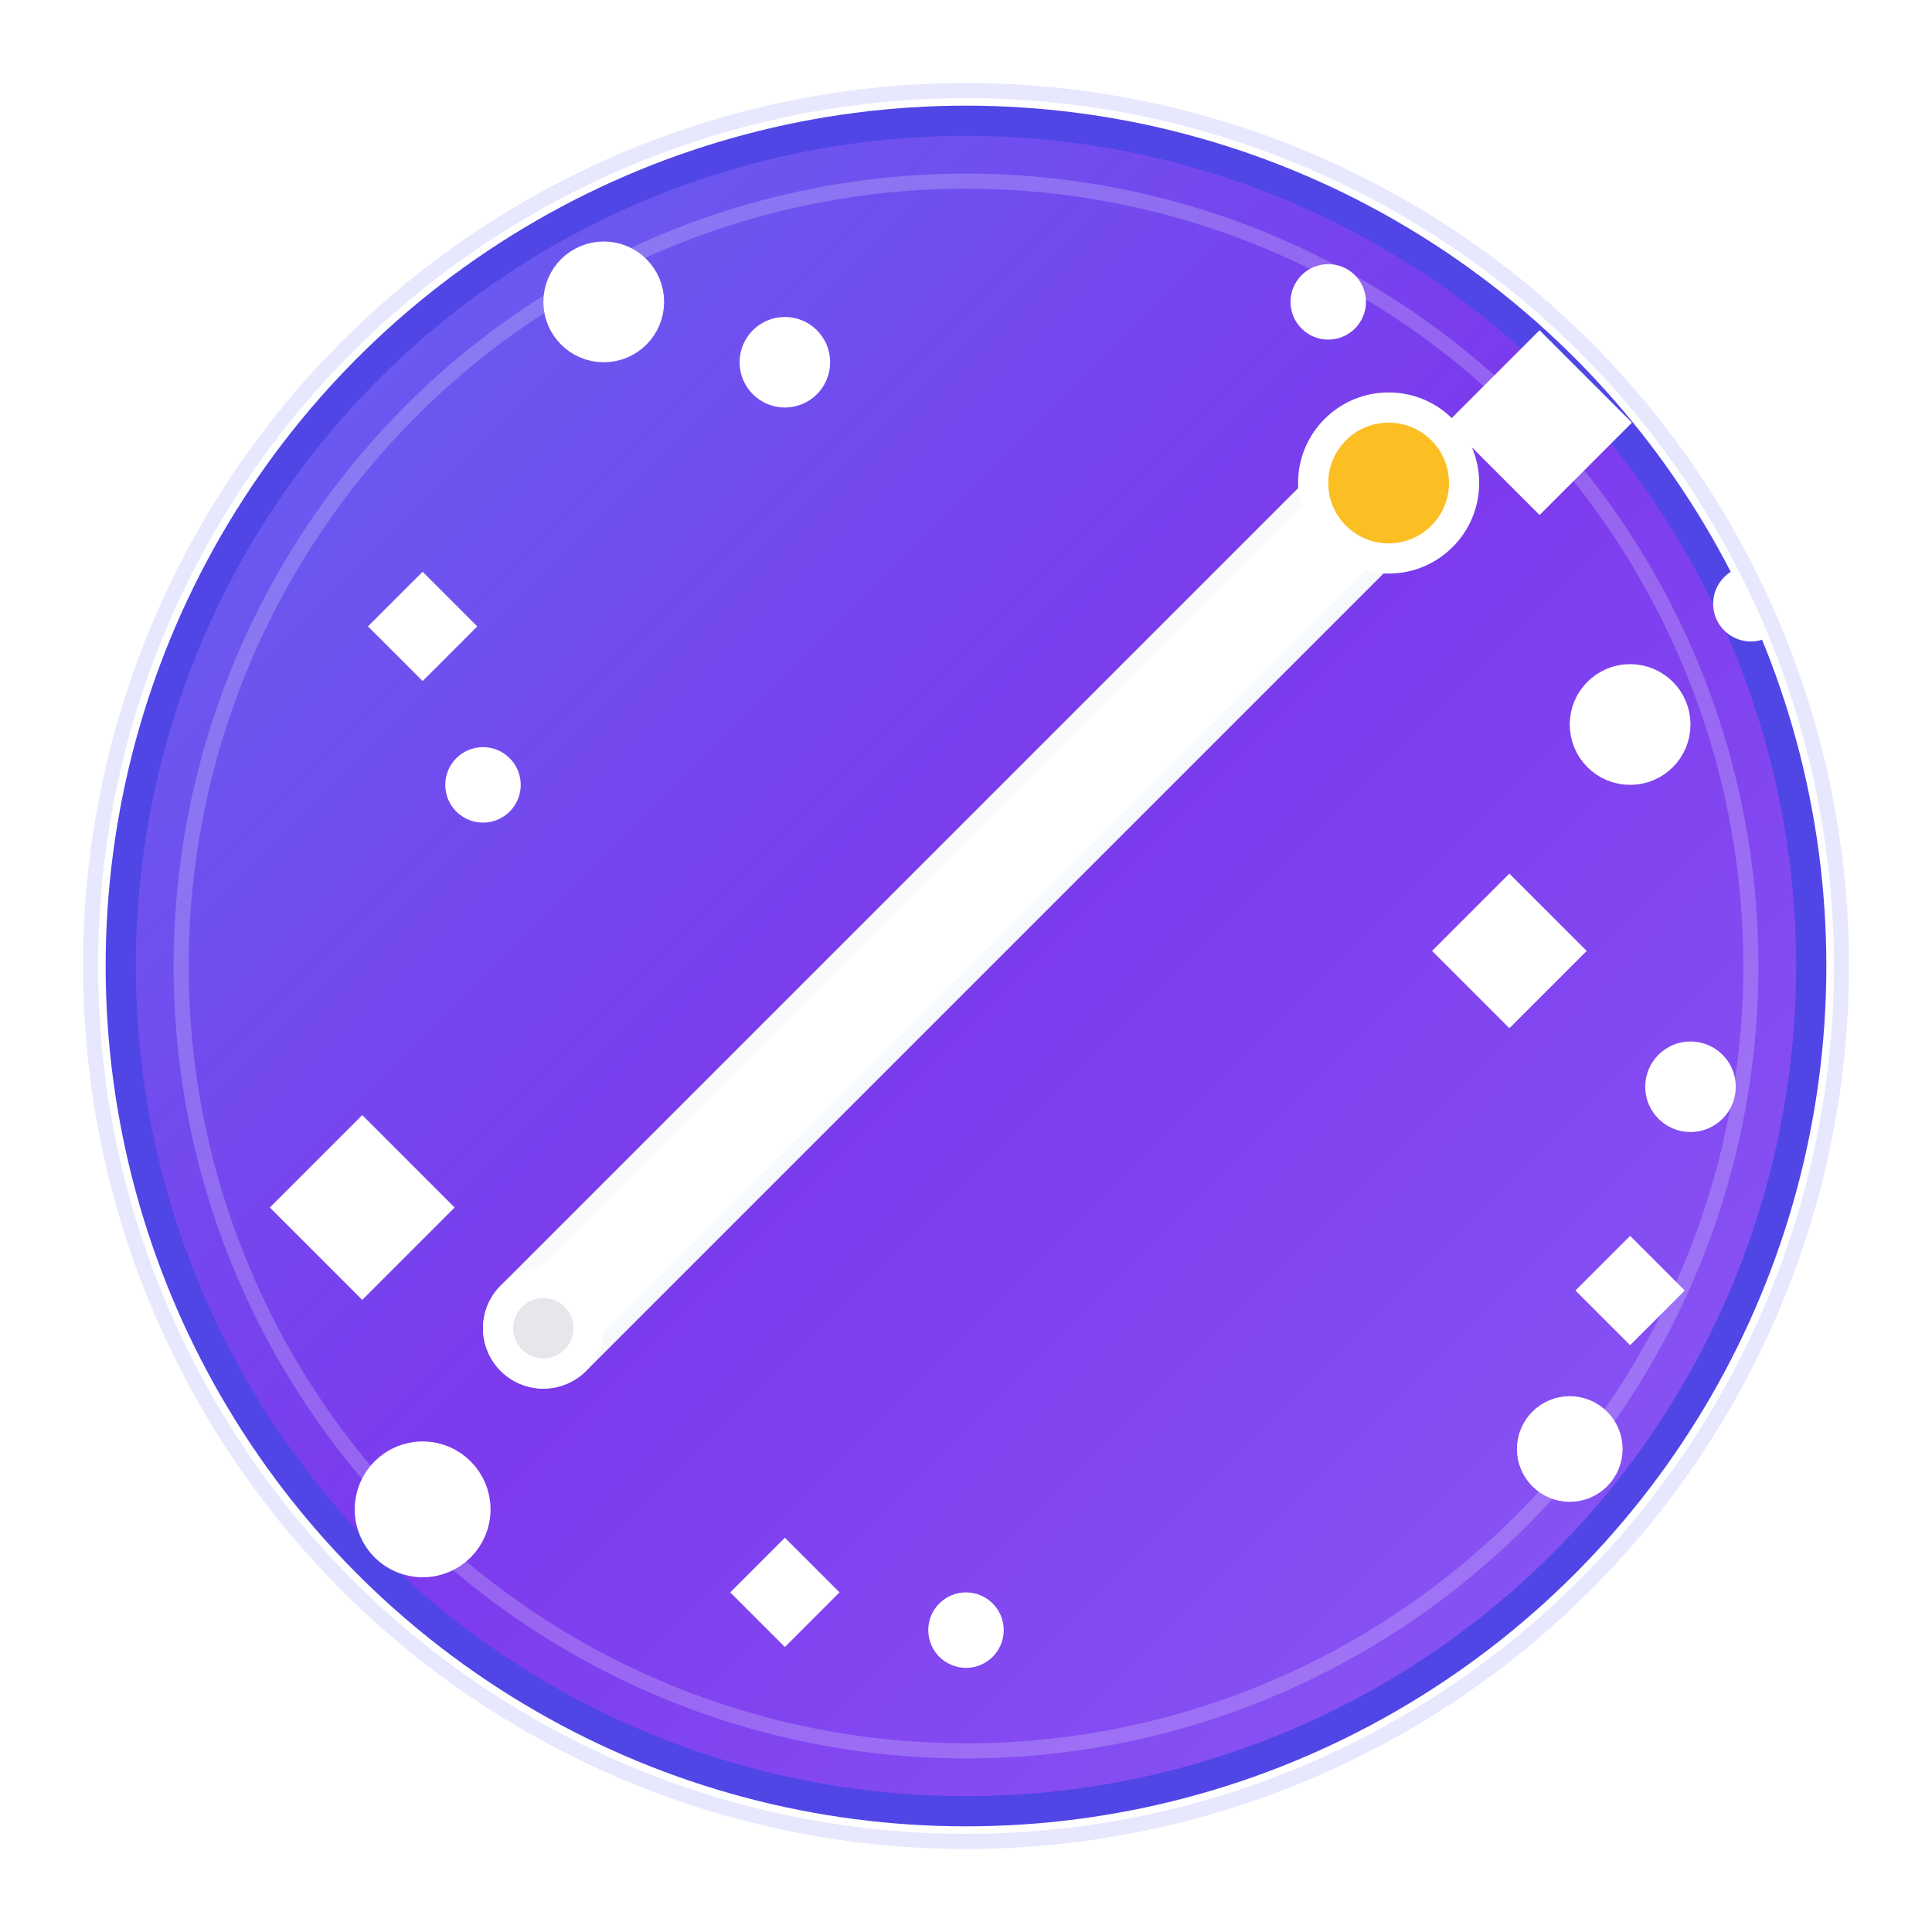 <svg xmlns="http://www.w3.org/2000/svg" width="128" height="128" viewBox="0 0 128 128">
    <defs>
        <linearGradient id="grad1" x1="0%" y1="0%" x2="100%" y2="100%">
            <stop offset="0%" style="stop-color:#6366f1;stop-opacity:1" />
            <stop offset="50%" style="stop-color:#7c3aed;stop-opacity:1" />
            <stop offset="100%" style="stop-color:#8b5cf6;stop-opacity:1" />
        </linearGradient>
        <linearGradient id="wandGrad" x1="0%" y1="0%" x2="100%" y2="100%">
            <stop offset="0%" style="stop-color:#ffffff;stop-opacity:1" />
            <stop offset="100%" style="stop-color:#f1f5f9;stop-opacity:1" />
        </linearGradient>
        <filter id="shadow" x="-20%" y="-20%" width="140%" height="140%">
            <feDropShadow dx="2" dy="4" stdDeviation="4" flood-opacity="0.3"/>
        </filter>
        <filter id="glow" x="-50%" y="-50%" width="200%" height="200%">
            <feGaussianBlur stdDeviation="2" result="coloredBlur"/>
            <feMerge> 
                <feMergeNode in="coloredBlur"/>
                <feMergeNode in="SourceGraphic"/>
            </feMerge>
        </filter>
    </defs>
    
    <!-- Background circle -->
    <circle cx="64" cy="64" r="56" fill="url(#grad1)" stroke="#4f46e5" stroke-width="2" filter="url(#shadow)"/>
    
    <!-- Inner highlight -->
    <circle cx="64" cy="64" r="52" fill="none" stroke="rgba(255,255,255,0.2)" stroke-width="1"/>
    
    <!-- Magic wand icon -->
    <g transform="translate(20, 16)">
        <!-- Wand stick with gradient -->
        <line x1="16" y1="72" x2="72" y2="16" stroke="url(#wandGrad)" stroke-width="8" stroke-linecap="round" filter="url(#glow)"/>
        
        <!-- Wand stick outline -->
        <line x1="16" y1="72" x2="72" y2="16" stroke="white" stroke-width="6" stroke-linecap="round"/>
        
        <!-- Wand tip -->
        <circle cx="72" cy="16" r="6" fill="white" filter="url(#glow)"/>
        <circle cx="72" cy="16" r="4" fill="#fbbf24"/>
        
        <!-- Magic sparkles with glow -->
        <g stroke="white" stroke-width="3" fill="white" filter="url(#glow)">
            <!-- Large sparkle -->
            <path d="M82 8 L86 12 L82 16 L78 12 Z"/>
            
            <!-- Medium sparkles -->
            <path d="M4 60 L8 64 L4 68 L0 64 Z"/>
            <path d="M80 44 L83 47 L80 50 L77 47 Z"/>
            
            <!-- Small sparkles -->
            <circle cx="88" cy="32" r="2.5"/>
            <circle cx="20" cy="4" r="2.5"/>
            <circle cx="8" cy="84" r="3"/>
            <circle cx="84" cy="80" r="2"/>
            <circle cx="32" cy="8" r="1.5"/>
            <circle cx="92" cy="56" r="1.5"/>
            
            <!-- Tiny sparkles -->
            <circle cx="44" cy="92" r="1"/>
            <circle cx="96" cy="24" r="1"/>
            <circle cx="12" cy="36" r="1"/>
            <circle cx="68" cy="4" r="1"/>
            
            <!-- Star-shaped sparkles -->
            <path d="M32 88 L33.5 89.5 L32 91 L30.5 89.5 Z"/>
            <path d="M88 68 L89.5 69.5 L88 71 L86.5 69.5 Z"/>
            <path d="M8 24 L9.5 25.5 L8 27 L6.5 25.5 Z"/>
        </g>
        
        <!-- Wand handle details -->
        <circle cx="16" cy="72" r="4" fill="white" opacity="0.9"/>
        <circle cx="16" cy="72" r="2" fill="#e5e7eb"/>
        
        <!-- Additional magical effects -->
        <g opacity="0.6">
            <!-- Magical trail -->
            <circle cx="44" cy="44" r="1" fill="white"/>
            <circle cx="52" cy="36" r="0.8" fill="white"/>
            <circle cx="36" cy="52" r="0.8" fill="white"/>
            <circle cx="60" cy="28" r="0.6" fill="white"/>
            <circle cx="28" cy="60" r="0.6" fill="white"/>
        </g>
    </g>
    
    <!-- Outer glow ring -->
    <circle cx="64" cy="64" r="58" fill="none" stroke="rgba(99, 102, 241, 0.3)" stroke-width="1" opacity="0.5"/>
</svg>
